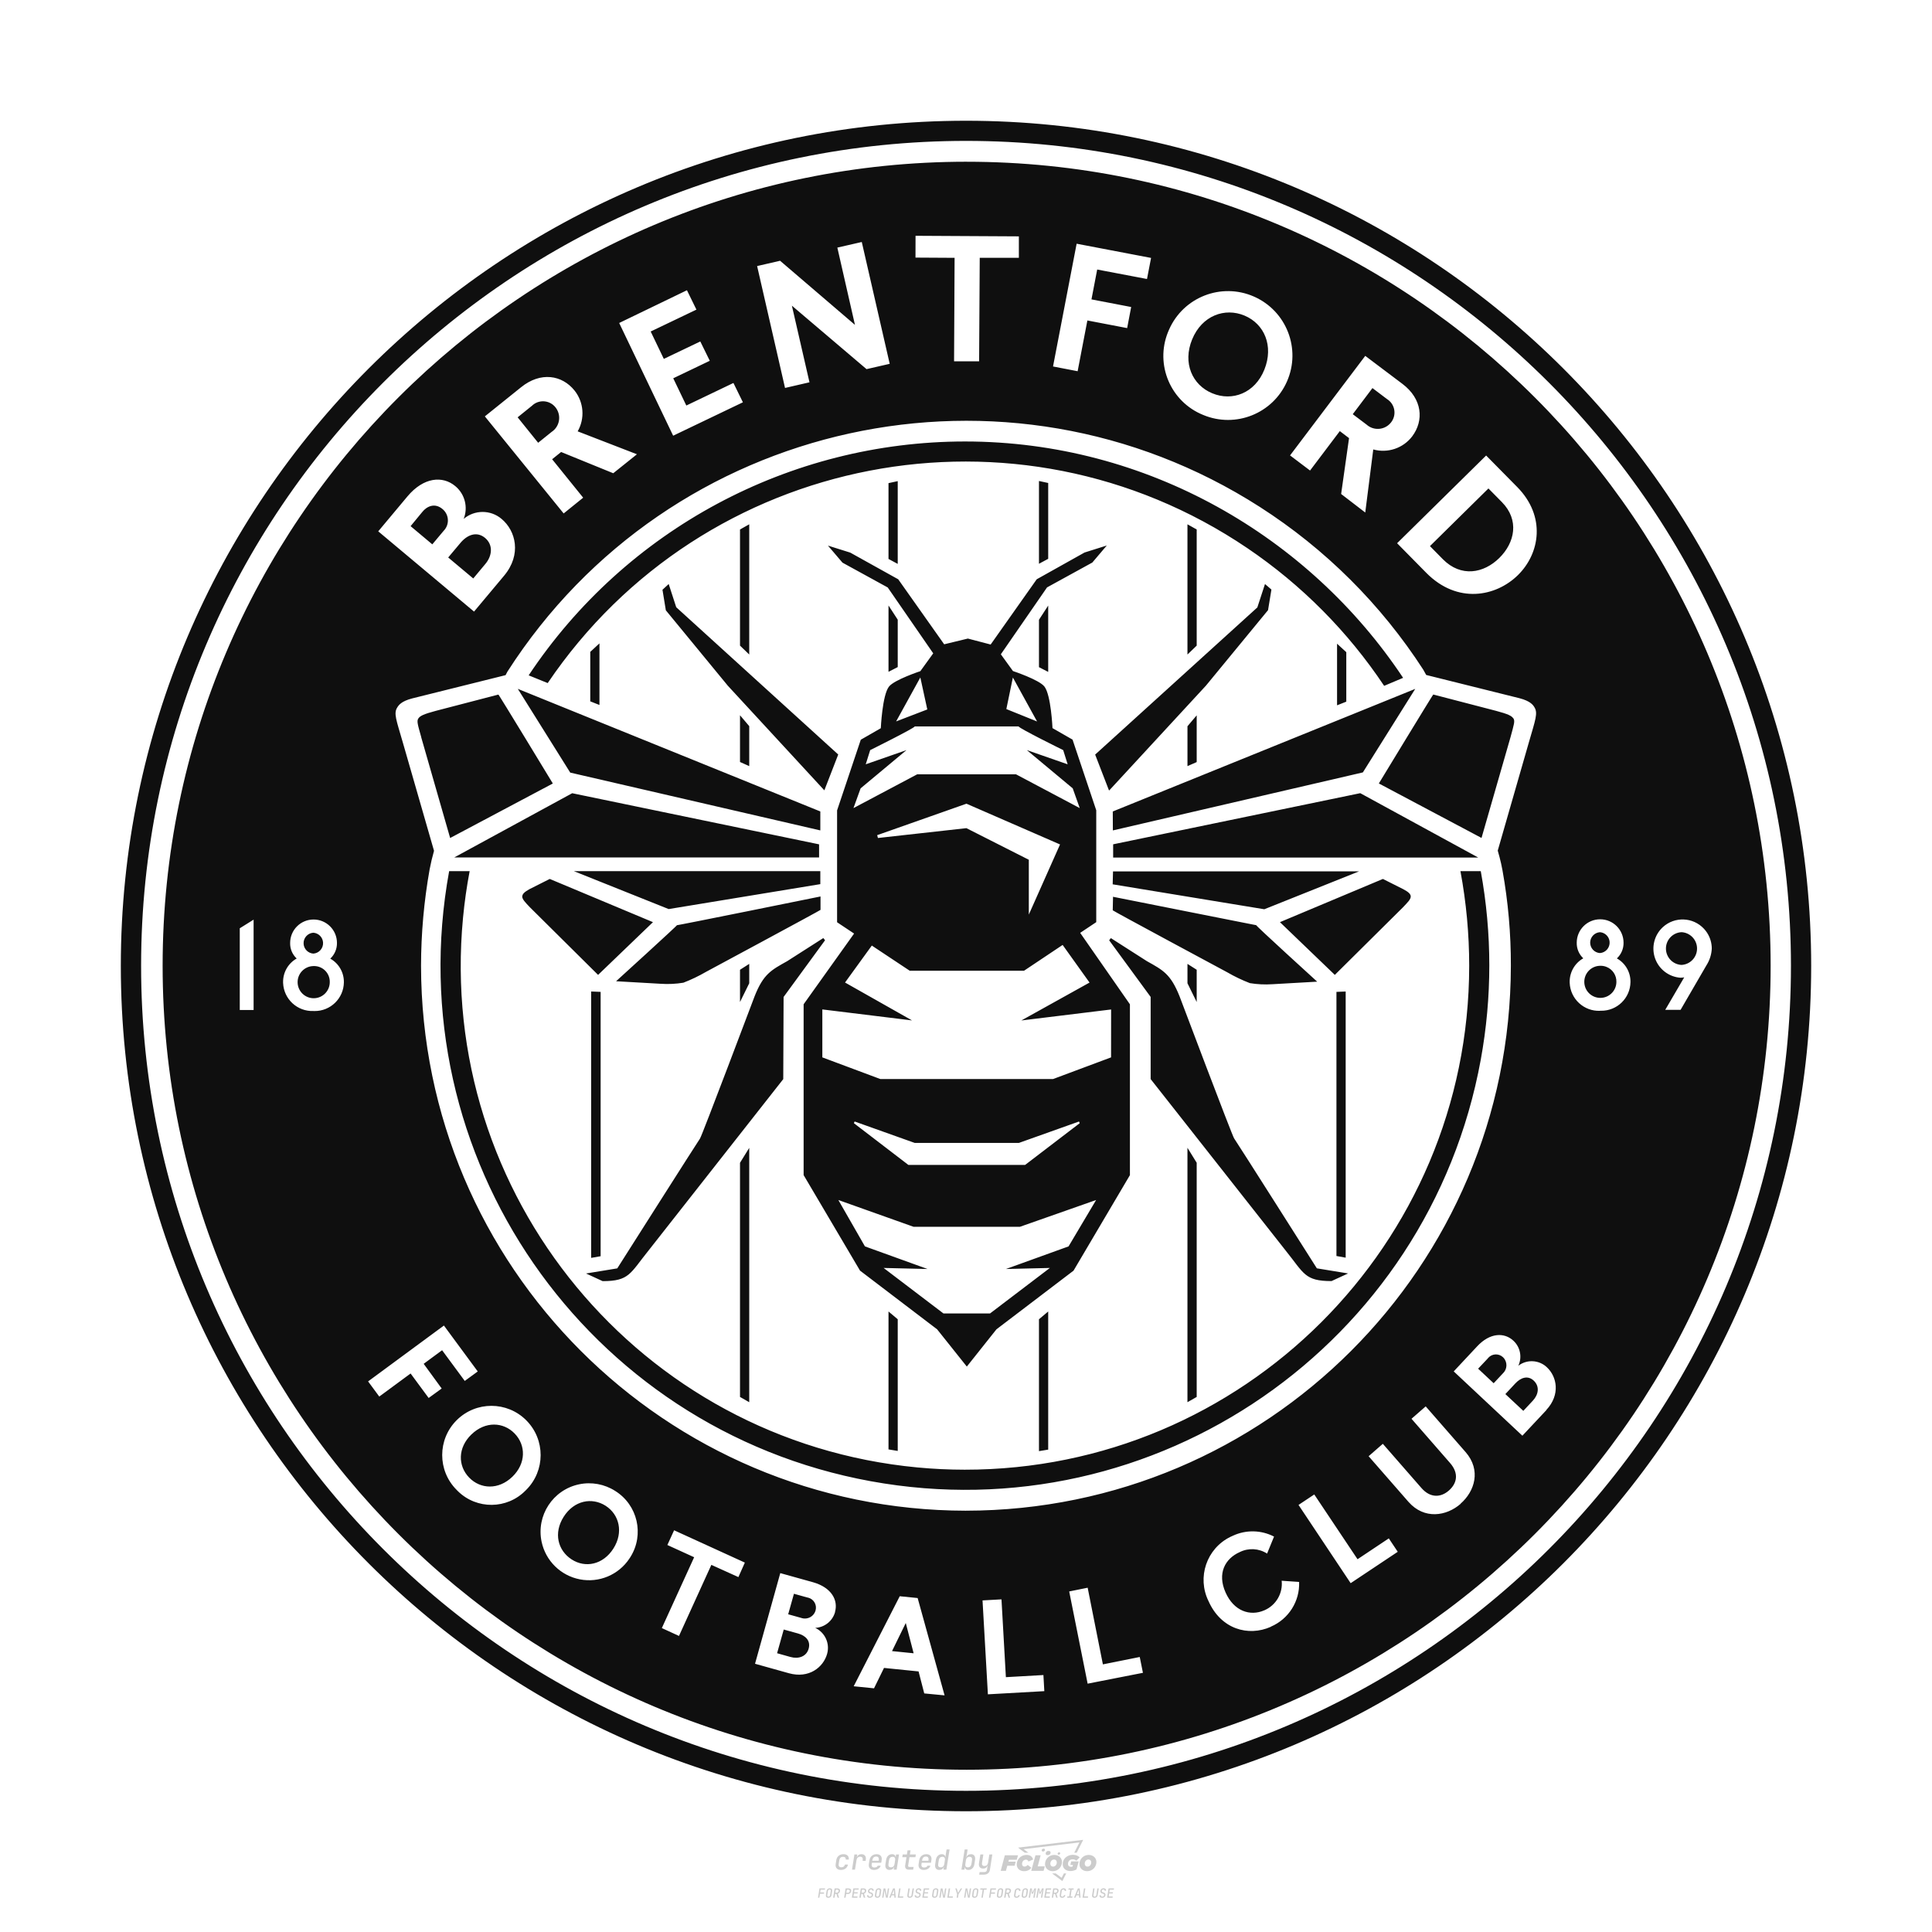 <?xml version="1.0" encoding="UTF-8"?>
<svg data-name="图层_1" xmlns="http://www.w3.org/2000/svg" version="1.1" viewBox="0 0 800 800">
  <!-- Created by @FCLOGO 2024-12-16 GMT+8 17:12:03 . https://fclogo.top/ -->
<!-- FOR PERSONAL USE ONLY NOT FOR COMMERCIAL USE -->
  <path d="M348.219,774.301c-.786,0-1.375-.217-1.768-.652-.393-.435-.528-1.03-.406-1.786l.252-1.648c.122-.755.45-1.35.984-1.785.534-.435,1.194-.652,1.98-.652.755,0,1.329.199,1.722.595.393.397.551.938.475,1.625h-1.236c.03-.359-.055-.637-.257-.836-.202-.198-.498-.297-.887-.297-.42,0-.763.117-1.03.349-.267.233-.435.563-.503.99l-.263,1.659c-.069.435-.006.769.189,1.002.195.233.502.349.921.349.389,0,.715-.099.979-.297.263-.198.436-.48.521-.847h1.236c-.137.687-.467,1.231-.99,1.631-.523.401-1.162.6-1.917.6ZM352.797,774.187l.996-6.294h1.19l-.195,1.19c.336-.87.973-1.304,1.911-1.304.671,0,1.169.208,1.493.624.324.416.429.986.315,1.71l-.069.423h-1.27l.057-.32c.069-.45.011-.795-.171-1.036-.183-.24-.477-.361-.881-.361-.405,0-.74.122-1.007.366-.267.245-.435.588-.503,1.03l-.63,3.971h-1.236ZM361.906,774.301c-.77,0-1.346-.223-1.728-.669s-.515-1.036-.401-1.768l.252-1.648c.084-.488.257-.915.521-1.282s.601-.651,1.013-.852c.412-.202.873-.304,1.385-.304.77,0,1.349.224,1.734.669.385.446.517,1.036.395,1.768l-.172,1.121h-3.845l-.092.526c-.153.954.217,1.431,1.11,1.431.717,0,1.175-.248,1.373-.744h1.225c-.168.534-.503.96-1.007,1.276-.504.317-1.091.475-1.763.475ZM361.231,770.216l-.046.286,2.655-.012.046-.286c.069-.466.013-.822-.166-1.07-.179-.248-.486-.372-.921-.372-.443,0-.795.126-1.059.378-.263.252-.433.611-.509,1.076ZM368.326,774.301c-.633,0-1.103-.212-1.408-.635s-.397-1.001-.274-1.734l.274-1.774c.115-.733.393-1.312.836-1.74.442-.427.98-.641,1.613-.641.465,0,.83.119,1.093.354.263.236.391.557.383.962h.023l.172-1.202h1.236l-.996,6.294h-1.225l.195-1.201h-.023c-.122.412-.351.734-.687.967s-.74.349-1.213.349ZM368.932,773.226c.389,0,.715-.119.978-.355.263-.236.429-.572.498-1.007l.252-1.648c.069-.427.01-.761-.177-1.002-.187-.24-.475-.36-.864-.36-.397,0-.725.118-.984.354-.26.236-.423.572-.492,1.007l-.252,1.648c-.069.443-.013.78.166,1.013.179.233.471.349.876.349ZM376.348,774.187c-.572,0-.994-.157-1.264-.469-.271-.312-.361-.751-.269-1.316l.538-3.387h-1.739l.171-1.122h1.74l.275-1.716h1.236l-.275,1.716h2.472l-.183,1.122h-2.461l-.538,3.387c-.076.442.099.664.526.664h1.717l-.172,1.121h-1.774ZM382.504,774.301c-.77,0-1.346-.223-1.728-.669s-.515-1.036-.401-1.768l.252-1.648c.084-.488.257-.915.521-1.282s.601-.651,1.013-.852c.412-.202.873-.304,1.385-.304.77,0,1.349.224,1.734.669.385.446.517,1.036.395,1.768l-.172,1.121h-3.845l-.092.526c-.153.954.217,1.431,1.11,1.431.717,0,1.175-.248,1.373-.744h1.225c-.168.534-.503.96-1.007,1.276-.504.317-1.091.475-1.763.475ZM381.829,770.216l-.046.286,2.655-.012.046-.286c.069-.466.013-.822-.166-1.07-.179-.248-.486-.372-.921-.372-.443,0-.795.126-1.059.378-.263.252-.433.611-.509,1.076ZM388.924,774.301c-.633,0-1.101-.212-1.402-.635-.301-.423-.395-1.001-.28-1.734l.274-1.774c.115-.733.393-1.312.836-1.74.442-.427.98-.641,1.613-.641.465,0,.83.119,1.093.354.263.236.391.557.383.962h.023l.206-1.465.298-1.796h1.236l-1.327,8.354h-1.225l.195-1.201h-.023c-.122.412-.351.734-.687.967s-.74.349-1.213.349ZM389.531,773.226c.389,0,.715-.119.978-.355.263-.236.429-.572.498-1.007l.252-1.648c.076-.427.019-.761-.172-1.002-.191-.24-.48-.36-.87-.36-.397,0-.725.118-.984.354-.26.236-.423.572-.492,1.007l-.252,1.648c-.076.443-.023.78.16,1.013s.477.349.881.349ZM401.017,774.301c-.473,0-.839-.116-1.099-.349-.26-.233-.385-.555-.378-.967h-.011l-.195,1.201h-1.224l1.327-8.354h1.236l-.286,1.796-.274,1.465h.046c.122-.412.353-.735.692-.967.34-.232.742-.349,1.208-.349.633,0,1.1.214,1.402.641.301.428.395,1.007.281,1.74l-.275,1.774c-.115.733-.395,1.31-.841,1.734-.446.423-.982.635-1.608.635ZM400.766,773.226c.397,0,.723-.116.979-.349.256-.233.422-.571.498-1.013l.252-1.648c.069-.435.011-.77-.171-1.007-.183-.236-.473-.354-.87-.354-.389,0-.715.12-.979.36s-.429.574-.498,1.002l-.252,1.648c-.069.435-.011.771.172,1.007.183.236.473.355.87.355ZM405.469,776.247l.172-1.064h1.934c.641,0,1.007-.302,1.099-.905l.103-.675.206-1.19h-.035c-.122.42-.347.744-.675.973-.328.229-.729.343-1.201.343-.626,0-1.093-.201-1.402-.601s-.41-.944-.303-1.631l.584-3.605h1.236l-.561,3.479c-.061.412,0,.732.183.961s.465.343.847.343c.389,0,.717-.122.984-.366.267-.244.431-.584.492-1.018l.538-3.399h1.236l-1.007,6.409c-.099.603-.37,1.078-.812,1.425-.443.347-1.0.521-1.671.521h-1.946ZM417.787,770.085h3.221l.537-1.855h-5.466l-1.708,6.442h2.147l.586-2.099h3.026l.439-1.708h-3.026l.244-.781ZM424.229,772.916c-.586,0-1.025-.39-1.025-1.123,0-.878.634-1.757,1.611-1.757.488,0,.878.244,1.025.781l1.952-.83c-.293-1.171-1.269-1.903-2.635-1.903-2.782,0-4.148,2.147-4.148,3.904s1.269,2.83,3.075,2.83c1.367,0,2.342-.586,2.977-1.415l-1.513-1.171c-.39.439-.83.683-1.318.683ZM430.915,768.231h-2.147l-1.757,6.442h5.124l.488-1.855h-2.928l1.22-4.587ZM439.748,771.013c0-1.659-1.318-2.928-3.221-2.928-2.196,0-3.807,1.806-3.807,3.807,0,1.659,1.318,2.928,3.221,2.928,2.196,0,3.807-1.806,3.807-3.807ZM434.917,771.696c0-.83.586-1.708,1.513-1.708.781,0,1.171.537,1.171,1.22,0,.83-.586,1.708-1.513,1.708-.781,0-1.171-.537-1.171-1.22ZM443.213,772.233h1.074l-.195.683c-.146.049-.342.098-.586.098-.683,0-1.269-.39-1.269-1.22,0-1.025.732-1.903,1.952-1.903.586,0,1.123.244,1.513.586l1.367-1.367c-.439-.537-1.513-1.074-2.733-1.074-2.587,0-4.295,1.757-4.295,3.855,0,2.05,1.611,2.879,3.221,2.879.927,0,1.855-.293,2.489-.683l.927-3.319h-3.123l-.342,1.464ZM450.777,768.084c-2.196,0-3.807,1.806-3.807,3.807,0,1.659,1.318,2.928,3.221,2.928,2.196,0,3.807-1.806,3.807-3.807,0-1.659-1.318-2.928-3.221-2.928ZM450.338,772.916c-.781,0-1.171-.537-1.171-1.22,0-.83.586-1.708,1.513-1.708.781,0,1.171.537,1.171,1.22,0,.83-.586,1.708-1.513,1.708ZM437.942,767.499c-.049.293.098.488.439.488s.537-.195.634-.488c.049-.244-.098-.488-.439-.488s-.586.244-.634.488ZM432.135,765.498c-.439,0-.732.244-.781.586s.098.586.537.586.732-.244.781-.586c.098-.342-.098-.586-.537-.586ZM433.013,767.303c-.098.537.146.878.83.878.634,0,1.074-.39,1.171-.878s-.146-.878-.83-.878c-.683,0-1.074.39-1.171.878ZM439.602,777.552l-2.44-1.806h-1.513l4.246,3.172,1.611-3.172h-.976l-.927,1.806ZM425.839,767.157l-2.001-1.464,23.132-2.782-2.147,4.246h1.025l2.684-5.319-26.988,3.221,2.782,2.099h1.513ZM338.719,785.785l.609-3.832h2.32l-.084.519h-1.764l-.184,1.145h1.627l-.084.525h-1.617l-.257,1.643h-.567ZM342.97,785.838c-.357,0-.623-.101-.798-.302-.175-.201-.234-.473-.178-.816l.268-1.701c.056-.343.203-.615.441-.816.238-.201.535-.302.892-.302s.623.1.798.299c.175.199.236.471.184.814l-.268,1.706c-.056.343-.204.615-.444.816-.24.201-.538.302-.895.302ZM343.049,785.334c.193,0,.348-.052.467-.158.119-.105.194-.257.226-.457l.268-1.701c.032-.199.005-.352-.079-.457-.084-.105-.222-.158-.415-.158s-.347.052-.465.158c-.117.105-.192.257-.223.457l-.268,1.701c-.032.2-.005.352.079.457s.22.158.409.158ZM344.996,785.785l.609-3.832h1.202c.238,0,.439.046.604.139.165.093.283.223.357.391s.091.366.052.593c-.038.259-.14.484-.304.675-.165.191-.366.321-.604.391l.535,1.643h-.619l-.478-1.575h-.541l-.247,1.575h-.567ZM345.888,783.707h.635c.189,0,.349-.056.48-.168.131-.112.211-.262.239-.451.032-.193,0-.345-.094-.459-.095-.114-.236-.171-.425-.171h-.635l-.2,1.249ZM349.545,785.785l.609-3.832h1.254c.371,0,.651.105.84.315.189.21.255.49.199.84-.038.234-.122.438-.249.611s-.29.307-.488.402c-.198.095-.419.142-.664.142h-.693l-.241,1.522h-.567ZM350.432,783.754h.693c.192,0,.357-.059.493-.176.136-.117.22-.274.252-.47s-.002-.352-.1-.47-.245-.176-.441-.176h-.688l-.21,1.291ZM352.747,785.785l.609-3.832h2.252l-.079.504h-1.695l-.173,1.087h1.512l-.079.499h-1.512l-.194,1.239h1.69l-.079.504h-2.252ZM355.843,785.785l.609-3.832h1.202c.238,0,.439.046.604.139.165.093.283.223.357.391s.091.366.052.593c-.038.259-.14.484-.304.675-.165.191-.366.321-.604.391l.535,1.643h-.619l-.478-1.575h-.541l-.247,1.575h-.567ZM356.736,783.707h.635c.189,0,.349-.056.48-.168.131-.112.211-.262.239-.451.032-.193,0-.345-.094-.459-.095-.114-.236-.171-.425-.171h-.635l-.2,1.249ZM360.132,785.838c-.385,0-.674-.095-.866-.286-.192-.191-.264-.451-.215-.779h.567c-.028.175.011.312.116.412.105.1.266.149.483.149.203,0,.37-.049.501-.147.131-.098.211-.233.239-.404.021-.15.001-.279-.06-.386-.061-.107-.158-.181-.291-.223l-.457-.136c-.266-.08-.462-.217-.588-.409-.126-.192-.17-.42-.131-.682.035-.21.112-.394.231-.551s.273-.28.462-.367.402-.131.64-.131c.35,0,.616.095.798.286.182.191.248.444.2.759h-.567c.028-.168-.003-.3-.092-.396-.089-.096-.23-.144-.422-.144-.189,0-.343.045-.462.134-.119.089-.189.214-.21.375-.025.151-.007.279.052.386s.158.181.294.223l.467.147c.262.081.456.217.58.409.124.193.165.422.123.688-.035.217-.116.406-.241.567-.126.161-.288.286-.485.375-.198.089-.419.134-.664.134ZM363.265,785.838c-.357,0-.623-.101-.798-.302-.175-.201-.234-.473-.178-.816l.268-1.701c.056-.343.203-.615.441-.816.238-.201.535-.302.892-.302s.623.1.798.299c.175.199.236.471.184.814l-.268,1.706c-.056.343-.204.615-.444.816-.24.201-.538.302-.895.302ZM363.344,785.334c.193,0,.348-.052.467-.158.119-.105.194-.257.226-.457l.268-1.701c.032-.199.005-.352-.079-.457-.084-.105-.222-.158-.415-.158s-.347.052-.465.158c-.117.105-.192.257-.223.457l-.268,1.701c-.032.2-.005.352.079.457s.22.158.409.158ZM365.275,785.785l.609-3.832h.709l.619,3.186c.007-.098.017-.217.029-.357.012-.14.027-.285.045-.435.018-.151.037-.289.058-.415l.315-1.979h.525l-.609,3.832h-.709l-.614-3.186c-.007.095-.017.209-.029.344s-.027.276-.045.423c-.018.147-.037.283-.058.409l-.315,2.01h-.53ZM368.225,785.785l1.585-3.832h.745l.373,3.832h-.562l-.073-.971h-1.087l-.388.971h-.593ZM369.385,784.342h.871l-.089-1.102c-.018-.196-.03-.365-.037-.509-.007-.143-.011-.243-.011-.299-.018.056-.052.156-.102.299s-.115.311-.192.504l-.441,1.107ZM371.721,785.785l.609-3.832h.567l-.525,3.312h1.674l-.079.52h-2.247ZM376.678,785.838c-.367,0-.634-.101-.8-.302-.166-.201-.221-.475-.165-.821l.436-2.761h.567l-.436,2.755c-.032.196-.008.35.071.462.079.112.214.168.407.168.193,0,.347-.056.465-.168.117-.112.192-.266.223-.462l.435-2.755h.567l-.436,2.761c-.056.35-.2.625-.433.824-.233.199-.533.299-.9.299ZM379.844,785.838c-.385,0-.674-.095-.866-.286-.192-.191-.264-.451-.215-.779h.567c-.028.175.011.312.116.412.105.1.266.149.483.149.203,0,.37-.049.501-.147.131-.098.211-.233.239-.404.021-.15.001-.279-.06-.386-.061-.107-.158-.181-.291-.223l-.457-.136c-.266-.08-.462-.217-.588-.409-.126-.192-.17-.42-.131-.682.035-.21.112-.394.231-.551s.273-.28.462-.367.402-.131.64-.131c.35,0,.616.095.798.286.182.191.248.444.2.759h-.567c.028-.168-.003-.3-.092-.396-.089-.096-.23-.144-.422-.144-.189,0-.343.045-.462.134-.119.089-.189.214-.21.375-.025.151-.007.279.052.386s.158.181.294.223l.467.147c.262.081.456.217.58.409.124.193.165.422.123.688-.035.217-.116.406-.241.567-.126.161-.288.286-.485.375-.198.089-.419.134-.664.134ZM381.906,785.785l.609-3.832h2.252l-.079.504h-1.695l-.173,1.087h1.512l-.079.499h-1.512l-.194,1.239h1.69l-.079.504h-2.252ZM386.943,785.838c-.357,0-.623-.101-.798-.302-.175-.201-.234-.473-.178-.816l.268-1.701c.056-.343.203-.615.441-.816.238-.201.535-.302.892-.302s.623.1.798.299c.175.199.236.471.184.814l-.268,1.706c-.056.343-.204.615-.444.816-.24.201-.538.302-.895.302ZM387.021,785.334c.193,0,.348-.052.467-.158.119-.105.194-.257.226-.457l.268-1.701c.032-.199.005-.352-.079-.457-.084-.105-.222-.158-.415-.158s-.347.052-.465.158c-.117.105-.192.257-.223.457l-.268,1.701c-.032.2-.005.352.079.457s.22.158.409.158ZM388.953,785.785l.609-3.832h.709l.619,3.186c.007-.098.017-.217.029-.357.012-.14.027-.285.045-.435.018-.151.037-.289.058-.415l.315-1.979h.525l-.609,3.832h-.709l-.614-3.186c-.007.095-.017.209-.029.344s-.027.276-.045.423c-.018.147-.037.283-.058.409l-.315,2.01h-.53ZM392.249,785.785l.609-3.832h.567l-.525,3.312h1.674l-.079.52h-2.247ZM396.117,785.785l.22-1.412-.751-2.42h.577l.446,1.449c.028.095.05.184.066.268.016.084.025.147.029.189.018-.042.046-.105.087-.189.04-.084.088-.173.144-.268l.898-1.449h.598l-1.528,2.42-.22,1.412h-.567ZM399.217,785.785l.609-3.832h.709l.619,3.186c.007-.098.017-.217.029-.357.012-.14.027-.285.044-.435.018-.151.037-.289.058-.415l.315-1.979h.525l-.609,3.832h-.709l-.614-3.186c-.007.095-.017.209-.029.344s-.027.276-.045.423c-.018.147-.037.283-.058.409l-.315,2.01h-.53ZM403.505,785.838c-.357,0-.623-.101-.798-.302-.175-.201-.234-.473-.178-.816l.268-1.701c.056-.343.203-.615.441-.816.238-.201.535-.302.892-.302.357,0,.623.1.798.299.175.199.236.471.184.814l-.268,1.706c-.056.343-.204.615-.444.816-.239.201-.538.302-.895.302ZM403.584,785.334c.193,0,.348-.052.467-.158.119-.105.194-.257.226-.457l.268-1.701c.032-.199.005-.352-.079-.457-.084-.105-.222-.158-.415-.158-.193,0-.347.052-.465.158-.117.105-.191.257-.223.457l-.268,1.701c-.032.2-.005.352.079.457.084.105.22.158.409.158ZM406.381,785.785l.525-3.312h-1.023l.084-.519h2.619l-.084.519h-1.029l-.525,3.312h-.567ZM409.518,785.785l.609-3.832h2.32l-.084.519h-1.764l-.184,1.145h1.627l-.084.525h-1.617l-.257,1.643h-.567ZM413.769,785.838c-.357,0-.623-.101-.798-.302-.175-.201-.234-.473-.178-.816l.268-1.701c.056-.343.203-.615.441-.816.238-.201.535-.302.892-.302.357,0,.623.1.798.299.175.199.236.471.184.814l-.268,1.706c-.056.343-.204.615-.444.816-.239.201-.538.302-.895.302ZM413.848,785.334c.193,0,.348-.052.467-.158.119-.105.194-.257.226-.457l.268-1.701c.032-.199.005-.352-.079-.457-.084-.105-.222-.158-.415-.158-.193,0-.347.052-.465.158-.117.105-.191.257-.223.457l-.268,1.701c-.032.2-.005.352.079.457.084.105.22.158.409.158ZM415.795,785.785l.609-3.832h1.202c.238,0,.439.046.604.139.164.093.283.223.357.391s.091.366.053.593c-.039.259-.14.484-.304.675-.165.191-.366.321-.604.391l.535,1.643h-.619l-.478-1.575h-.541l-.247,1.575h-.567ZM416.688,783.707h.635c.189,0,.349-.056.48-.168.131-.112.211-.262.239-.451.032-.193,0-.345-.095-.459-.094-.114-.236-.171-.425-.171h-.635l-.199,1.249ZM420.905,785.838c-.36,0-.631-.101-.811-.302-.18-.201-.242-.473-.186-.816l.268-1.701c.056-.346.206-.619.449-.819s.545-.299.906-.299c.357,0,.625.101.806.302.18.201.242.473.186.816h-.567c.031-.199.003-.352-.087-.457-.089-.105-.228-.158-.417-.158-.193,0-.351.052-.475.158-.124.105-.202.255-.234.451l-.268,1.706c-.032.2-.003.352.087.457.089.105.23.158.423.158s.35-.052.472-.158.199-.257.231-.457h.567c-.035.228-.115.425-.239.593s-.281.298-.47.388c-.189.091-.402.136-.64.136ZM424.034,785.838c-.357,0-.623-.101-.798-.302-.175-.201-.234-.473-.178-.816l.268-1.701c.056-.343.203-.615.441-.816.238-.201.535-.302.892-.302.357,0,.623.1.798.299.175.199.236.471.184.814l-.268,1.706c-.056.343-.204.615-.444.816-.239.201-.538.302-.895.302ZM424.112,785.334c.193,0,.348-.052.467-.158.119-.105.194-.257.226-.457l.268-1.701c.032-.199.005-.352-.079-.457-.084-.105-.222-.158-.415-.158-.193,0-.347.052-.465.158-.117.105-.191.257-.223.457l-.268,1.701c-.032.2-.005.352.079.457.084.105.22.158.409.158ZM425.965,785.785l.609-3.832h.687l.184,1.228c.021.119.037.23.047.333.011.103.019.183.026.239.018-.056.047-.136.089-.241.042-.105.091-.217.147-.336l.567-1.223h.709l-.609,3.832h-.535l.204-1.291c.025-.168.058-.352.1-.554.042-.201.087-.404.136-.609s.096-.4.142-.585c.045-.185.087-.348.126-.488l-.855,1.863h-.551l-.283-1.863c-.004.136-.011.295-.021.475s-.024.372-.039.575c-.016.203-.035.407-.058.611-.023.205-.048.396-.076.575l-.205,1.291h-.54ZM429.115,785.785l.609-3.832h.687l.184,1.228c.021.119.037.23.047.333.011.103.019.183.026.239.018-.056.047-.136.089-.241.042-.105.091-.217.147-.336l.567-1.223h.709l-.609,3.832h-.535l.204-1.291c.025-.168.058-.352.1-.554.042-.201.087-.404.136-.609s.096-.4.142-.585c.045-.185.087-.348.126-.488l-.855,1.863h-.551l-.283-1.863c-.004.136-.011.295-.021.475s-.024.372-.039.575c-.016.203-.035.407-.058.611-.023.205-.048.396-.076.575l-.205,1.291h-.54ZM432.411,785.785l.609-3.832h2.252l-.079.504h-1.696l-.173,1.087h1.512l-.079.499h-1.512l-.194,1.239h1.69l-.079.504h-2.252ZM435.507,785.785l.609-3.832h1.202c.238,0,.439.046.604.139.164.093.283.223.357.391s.091.366.053.593c-.039.259-.14.484-.304.675-.165.191-.366.321-.604.391l.535,1.643h-.619l-.478-1.575h-.541l-.247,1.575h-.567ZM436.4,783.707h.635c.189,0,.349-.056.48-.168.131-.112.211-.262.239-.451.032-.193,0-.345-.095-.459-.094-.114-.236-.171-.425-.171h-.635l-.199,1.249ZM439.801,785.838c-.36,0-.631-.101-.811-.302-.18-.201-.242-.473-.186-.816l.268-1.701c.056-.346.206-.619.449-.819s.545-.299.906-.299c.357,0,.625.101.806.302.18.201.242.473.186.816h-.567c.031-.199.003-.352-.087-.457-.089-.105-.228-.158-.417-.158-.193,0-.351.052-.475.158-.124.105-.202.255-.234.451l-.268,1.706c-.032.2-.003.352.087.457.089.105.23.158.423.158s.35-.052.472-.158.199-.257.231-.457h.567c-.035.228-.115.425-.239.593s-.281.298-.47.388c-.189.091-.402.136-.64.136ZM441.879,785.785l.079-.504h.777l.446-2.824h-.777l.084-.504h2.126l-.084.504h-.777l-.446,2.824h.777l-.079.504h-2.126ZM444.74,785.785l1.585-3.832h.745l.373,3.832h-.562l-.073-.971h-1.087l-.388.971h-.593ZM445.9,784.342h.871l-.089-1.102c-.017-.196-.03-.365-.037-.509-.007-.143-.01-.243-.01-.299-.018.056-.052.156-.102.299s-.115.311-.192.504l-.441,1.107ZM448.235,785.785l.609-3.832h.567l-.525,3.312h1.674l-.079.52h-2.247ZM453.193,785.838c-.368,0-.634-.101-.8-.302-.166-.201-.221-.475-.165-.821l.436-2.761h.567l-.436,2.755c-.032.196-.008.35.071.462.079.112.214.168.407.168s.347-.056.465-.168c.117-.112.192-.266.223-.462l.436-2.755h.567l-.436,2.761c-.056.35-.2.625-.433.824-.233.199-.533.299-.9.299ZM456.358,785.838c-.385,0-.674-.095-.866-.286-.193-.191-.264-.451-.215-.779h.567c-.028.175.011.312.115.412.105.1.266.149.483.149.203,0,.37-.049.501-.147s.211-.233.239-.404c.021-.15.001-.279-.06-.386s-.158-.181-.291-.223l-.457-.136c-.266-.08-.462-.217-.588-.409-.126-.192-.17-.42-.131-.682.035-.21.112-.394.231-.551s.273-.28.462-.367c.189-.087.402-.131.64-.131.35,0,.616.095.798.286.182.191.248.444.199.759h-.567c.028-.168-.003-.3-.092-.396-.089-.096-.23-.144-.423-.144-.189,0-.343.045-.462.134-.119.089-.189.214-.21.375-.025.151-.007.279.052.386s.158.181.294.223l.467.147c.262.081.456.217.58.409.124.193.165.422.124.688-.035.217-.116.406-.241.567-.126.161-.288.286-.485.375-.198.089-.419.134-.664.134ZM458.421,785.785l.609-3.832h2.252l-.079.504h-1.696l-.173,1.087h1.512l-.079.499h-1.512l-.194,1.239h1.69l-.079.504h-2.252Z" style="fill: #ccc;"/>
  <path d="M532.354,517.814l-55.895-70.988v-34.021l-17.175-23.451.706-.9,14.975,9.576c6.611,3.688,9.77,5.276,13.458,14.499,0,0,21.798,57.801,22.604,58.859.788,1.024,34.256,53.802,34.256,53.802l12.934,2.117-6.864,3.159c-11.152,0-11.346-3.159-18.998-12.652ZM276.887,376.426l62.789-10.323v-5.37h-102.027l39.238,15.693ZM339.758,371.208s-60.083,12.205-59.454,11.887c.623-.253-25.198,23.216-25.198,23.216l18.587,1.059c3.099.203,6.211.051,9.276-.453,3.24-1.249,6.377-2.751,9.381-4.494,0,0,47.425-25.504,47.408-25.663v-5.552ZM444.526,526.154l-31.921,24.292-12.264,15.422-12.299-15.422-31.927-24.31-23.351-39.555v-70.735l20.898-29.274-7.041-4.688v-46.325l9.811-29.256,8.293-4.765s.612-13.734,3.382-17.234c2.217-2.841,12.987-6.393,12.987-6.393l5.335-7.376-18.834-27.274-18.74-10.282-6.023-7.058,9.24,2.9,19.857,11.046,19.034,26.921,9.811-2.376,9.434,2.47,19.075-27.015,19.799-11.081,9.217-2.906-5.999,7.058-18.74,10.287-19.134,27.704,5.023,6.941s10.776,3.553,13.011,6.399c2.764,3.511,3.352,17.228,3.352,17.228l8.306,4.764,9.811,29.256v46.325l-6.652,4.435,20.598,29.586-0.0.006v70.729l-23.351,39.556ZM416.705,293.609l12.728,5.141-10.023-18.21-2.705,13.069ZM381.09,280.522l-10.024,18.203,12.907-4.957-2.882-13.246ZM379.796,320.625h40.908l26.392,13.993-2.906-8.182-18.998-15.834,16.898,5.882-1.841-5.882s-18.21-8.97-18.487-9.811h-42.967c-.259.782-18.469,9.811-18.469,9.811l-1.841,5.882,16.875-5.882-18.998,15.834-2.958,8.176v.006l26.392-13.993ZM426.01,356.01v22.704l12.928-29.045-38.75-16.875-36.967,13.028.312,1.176,36.632-4.076,25.845,13.087ZM340.511,437.838l24.016,8.97h71.524l24.016-8.97.018-19.834-37.162,4.547,28.233-15.693-11.14-15.581-15.975,10.676h-47.349l-15.693-10.417-11.087,15.305,27.745,15.693-37.144-4.553v19.857ZM446.802,464.389l-24.881,8.864h-43.173l-24.874-8.87-.294.706,22.545,17.269h48.367l22.587-17.263-.276-.706ZM416.546,525.466l25.922-9.364,11.409-19.201-31.52,11.079h-44.091l-31.121-11.081,11.005,19.204,25.921,9.364-18.187-.435,24.78,18.84h19.287l24.78-18.84-18.187.435ZM324.471,412.823l17.169-23.486-.73-.9-14.969,9.57c-6.593,3.694-9.811,5.282-13.464,14.504,0,0-21.798,57.778-22.587,58.86v.018h.006c-.788,1.059-34.297,53.819-34.297,53.819l-12.934,2.117,6.87,3.165c11.087,0,11.34-3.165,18.998-12.658l55.795-70.988.141-34.021ZM188.083,355.057h151.081v-5.434l-102.227-21.169-48.855,26.603ZM347.093,312.425l-67.083-60.983-3.117-9.611-2.576,2.376,1.394,8.511,25.662,31.215,39.973,43.326s5.552-14.246,5.747-14.834ZM749.97,399.95c-.011,192.957-156.993,350.05-349.959,350.05S50.029,592.978,50.029,399.971,207.016,50,400.012,50s349.947,156.993,349.959,349.95ZM741.595,399.93c0-188.355-153.222-341.589-341.583-341.589S58.428,211.575,58.428,399.93s153.24,341.613,341.583,341.613,341.583-153.216,341.583-341.571v-.041ZM226.797,282.839c64.575-95.427,194.283-120.438,289.71-55.863,22.395,15.155,41.632,34.52,56.637,57.016l7.852-3.311c-38.873-58.466-105.932-97.874-181.42-97.874-72.63.026-140.435,36.37-180.667,96.839l7.882,3.2.006-.006ZM339.676,343.858v-7.852l-125.26-50.761,21.704,34.673,103.556,23.939ZM563.257,328.435l-102.327,21.175v5.488h151.181l-48.855-26.663ZM460.812,343.858l103.521-24.021,21.686-34.585-125.242,50.761.035,7.846ZM228.914,324.43s-22.504-37.103-22.545-36.821l-25.939,6.747c-4.999,1.335-6.494,2.076-7.199,3.135s-.335,2.353,1.194,7.735v.094l11.97,41.679,42.52-22.569ZM749.971,399.93c0,.007-0.0.014-0.0.021s0.0.014 0.0.021v-.041ZM247.654,403.682l22.722-21.839-42.738-17.893-8.376,4.217c-2.141,1.194-2.923,2.018-2.982,2.923h-.059c0,1.294,1.235,2.529,3.217,4.611l28.215,27.98ZM613.153,360.715h-8.417c2.412,12.94,3.629,26.074,3.629,39.232-.082,115.301-93.618,208.704-208.919,208.622-6.536-.005-13.067-.316-19.573-.934-114.799-10.887-199.036-112.775-188.15-227.574.615-6.488,1.534-12.944,2.753-19.346h-8.493c-21.559,117.96,56.589,231.062,174.549,252.621,117.96,21.559,231.062-56.589,252.621-174.549,4.717-25.811,4.717-52.262,0-78.073ZM459.207,327.294l.159-.059,39.985-43.32,25.722-31.274,1.394-8.517-2.664-2.294-3.165,9.693-67.159,60.936c.194.588,5.729,14.834,5.729,14.834ZM517.537,407.094c3.066.504,6.181.656,9.282.453l18.604-1.059s-25.904-23.569-25.233-23.392c.664.176-59.371-11.77-59.371-11.77l.059.059-.118,5.553c0,.218,47.402,25.662,47.402,25.662,2.999,1.741,6.14,3.247,9.376,4.494ZM613.465,346.975l11.993-41.673c1.47-5.452,1.959-6.705,1.176-7.905v.076c-.688-1.059-2.176-1.806-7.205-3.141l-25.939-6.746c0-.276-22.539,36.826-22.539,36.826l42.514,22.563ZM584.155,371.091c-.1-.906-.882-1.729-3.141-2.923l-8.382-4.217-42.632,17.893,22.722,21.839,28.215-27.98c1.959-2.082,3.294-3.317,3.217-4.611ZM460.877,360.827l-.141,5.353,62.789,10.323,39.244-15.693-101.891.018ZM491.698,580.62l3.829-2.177v-96.962l-3.823-6.2-.006.006v105.332ZM495.527,219.245l-3.829-2.141v53.919h.006l3.823-3.688v-48.09ZM430.215,256.641v19.616l3.823,1.964v-27.468l-3.823,5.882v.006ZM495.527,414.916v-13.358l-3.823-2.435v8.023l3.823,7.77ZM495.527,315.56v-19.351l-3.823,4.517v16.505l3.823-1.67ZM434.038,199.993l-3.823-.824v34.279l3.823-2.058v-31.397ZM553.646,266.546v25.509l3.823-1.511v-20.487l-3.823-3.511ZM553.393,410.717v109.367l3.823.688v-110.208l-3.823.153ZM248.219,291.915v-25.504l-3.806,3.511v20.487l3.806,1.506ZM367.909,200.052v31.391l3.823,2.059v-34.274l-3.823.824ZM244.784,410.564v110.297l3.923-.682v-109.462l-3.923-.159v.006ZM306.42,219.245v48.09l3.823,3.688v-53.919l-3.823,2.141ZM310.243,317.231v-16.546l-3.823-4.512v19.352l3.823,1.706ZM310.243,580.62v-105.309l-3.823,6.176v96.956l3.823,2.177ZM371.732,600.801v-54.525l-3.823-3.217v57.113l3.823.629ZM310.243,407.152v-8.029l-3.823,2.435v13.358l3.823-7.764ZM434.038,600.254v-57.195l-3.823,3.217v54.607l3.823-.629ZM371.732,276.222v-19.622l-3.823-5.882v27.462l3.823-1.959ZM230.4,169.202c-.113-.172-.234-.339-.362-.501-2.238-2.868-6.378-3.38-9.246-1.142-.198.154-.386.32-.565.495l-5.882,4.747,8.494,10.54,5.57-4.494c3.213-2.114,4.105-6.432,1.991-9.646ZM501.974,162.855v-.006c8.258,3.453,17.657,0,21.581-9.811,3.923-9.805,0-18.893-8.199-22.345-8.205-3.453-17.663,0-21.704,9.811-4.041,9.811.041,18.916,8.323,22.351ZM696.269,399.553c3.744-.191,6.624-3.381,6.433-7.125-.177-3.477-2.956-6.255-6.433-6.433-3.744.191-6.624,3.381-6.433,7.125.178,3.477,2.956,6.255,6.433,6.433ZM369.373,683.682l8.946.906-3.259-12.54-5.688,11.634ZM662.832,413.201c3.572-.089,6.435-2.986,6.481-6.56.101-2.778-1.578-5.311-4.176-6.299-.839-.324-1.736-.47-2.635-.429-3.67.091-6.57,3.14-6.479,6.809s3.14,6.57,6.809,6.479ZM183.242,210.792c-3.235-2.735-6.547-1.106-8.376,1.194l-4.846,5.882,8.987,7.535,4.706-5.611c2.365-2.412,2.328-6.285-.084-8.651-.124-.121-.253-.238-.387-.349ZM662.502,394.647c2.387-.176,4.18-2.255,4.004-4.642-.158-2.143-1.861-3.846-4.004-4.004-2.272.16-4.037,2.045-4.047,4.323-.001,2.283,1.769,4.175,4.047,4.323ZM616.329,202.258l-24.216,23.875,5.353,5.434c7.517,7.588,16.898,5.864,23.375-.529,6.435-6.353,8.393-15.699,1.059-23.133l-5.57-5.647ZM575.691,175.278c.126-.14.245-.285.359-.435h.006c2.217-2.872,1.687-6.998-1.185-9.216-.175-.135-.356-.261-.544-.378l-6.023-4.553-8.158,10.811,5.729,4.317c2.862,2.56,7.257,2.315,9.817-.547ZM334.712,661.575c-.161-.044-.324-.078-.489-.102l-5.47-1.529-2.382,8.494,5.3,1.476c1.212.448,2.555.369,3.706-.218,1.153-.586,2.004-1.633,2.341-2.882.617-2.276-.728-4.622-3.005-5.239ZM200.852,222.738c-3.394-2.823-7.276-1.353-10.105,1.964l-5.159,6.141,10.376,8.687,4.906-5.882c2.988-3.458,3.411-8.029-.018-10.911ZM250.76,623.505v-.006c-5.688-3.606-13.046-2.194-17.346,4.553-4.294,6.752-2.435,13.952,3.276,17.663,5.706,3.706,13.046,2.194,17.305-4.494,4.258-6.694,2.453-14.087-3.235-17.716ZM130.245,400.024c-.172-.005-.345-.003-.517.006-3.676.091-6.582,3.144-6.491,6.821s3.145,6.583,6.821,6.492c3.607-.089,6.486-3.035,6.494-6.643.102-3.585-2.721-6.574-6.306-6.676ZM129.723,394.865v.006c2.389-.153,4.202-2.213,4.05-4.603-.139-2.176-1.873-3.911-4.05-4.05-2.388.176-4.18,2.255-4.004,4.642.158,2.143,1.862,3.846,4.004,4.004ZM330.412,676.383l-5.882-1.629-2.753,9.811,5.529,1.553c3.382.941,6.635-.177,7.54-3.435.9-3.259-1.235-5.417-4.435-6.3ZM733.184,399.888c0,183.573-149.34,332.925-332.913,332.925S67.34,583.479,67.34,399.888,216.698,66.969,400.271,66.969v.006c183.573,0,332.913,149.346,332.913,332.913ZM565.321,147.357l-31.139,41.22,8.282,6.258,12.322-16.322,3.823,2.905-3.276,23.134,9.987,7.67,3.317-26.116c5.966,1.656,12.339-.478,16.104-5.394,4.97-6.593,4.241-15.546-4.059-21.78l-15.363-11.575ZM498.221,171.825c13.421,5.605,28.857-.578,34.699-13.897,5.916-13.488-.222-29.218-13.711-35.134-13.488-5.916-29.218.223-35.134,13.711-.154.34-.301.682-.44,1.028-5.442,13.497,1.089,28.851,14.586,34.292ZM436.038,151.75l10.187,1.964,4.035-21.016,16.47,3.159,1.664-8.729-16.44-3.159,2.37-12.364,20.622,3.923,1.688-8.729-30.821-5.882v-.006l-9.776,50.837ZM379.084,106.666l16.193.094-.218,42.855h10.37l.259-42.855h16.204v-8.887l-42.785-.235-.023,9.028ZM313.507,110.171l11.558,50.467,10.123-2.335-7.282-31.727,30.909,26.274,9.594-2.2-11.564-50.443-10.117,2.317,7.293,31.997-30.997-26.545-9.517,2.194ZM256.389,133.74l22.351,46.678,28.88-13.834-3.923-8.005-19.504,9.341-5.417-11.281,15.128-7.246-3.924-8-15.105,7.217-5.441-11.34,18.94-9.064-3.923-8.023h-.006l-28.056,13.558ZM200.764,172.413l32.632,40.197,8.082-6.529-12.852-15.917,3.723-2.999,21.586,8.793,9.811-7.852-24.545-9.493c3.069-5.375,2.549-12.078-1.311-16.916-5.182-6.435-14.028-7.882-22.116-1.353l-15.011,12.07ZM156.62,220.015l39.673,33.233,12.417-14.834c7.382-8.805,4.864-18.639-1.018-23.545-4.526-3.846-11.172-3.846-15.699,0,1.913-4.807.504-10.3-3.488-13.593-5.182-4.335-13.07-3.77-19.822,4.311l-12.064,14.428ZM105.013,380.808l-5.729,3.57v33.844h5.729v-37.414ZM142.392,406.764c.072-4.057-2.09-7.826-5.629-9.811,1.803-1.681,2.808-4.047,2.765-6.511,0-5.353-4.34-9.693-9.693-9.693s-9.693,4.34-9.693,9.693c-.074,2.441.913,4.794,2.706,6.452-3.529,1.995-5.687,5.757-5.629,9.811.001.107.004.215.008.322.261,6.671,5.879,11.867,12.55,11.607h-.041c.142.007.285.012.428.014,6.659.096,12.134-5.224,12.23-11.883ZM175.436,564.727l7.629-5.629,9.382,12.717,5.376-3.929-14.011-19.01-31.391,23.133,4.629,6.276,12.97-9.552,7.476,10.14,5.394-3.923-7.452-10.223ZM217.875,616.944c7.971-7.947,7.991-20.851.044-28.822-7.947-7.972-20.851-7.991-28.822-.044-7.972,7.947-7.991,20.852-.044,28.823.187.198.377.393.572.583,7.821,7.651,20.363,7.514,28.014-.307.08-.077.159-.154.237-.232ZM254.742,617.37c-4.434-2.842-9.807-3.828-14.961-2.746-10.85,2.279-17.798,12.923-15.519,23.773,1.671,7.912,7.922,14.052,15.864,15.581,7.947,1.533,16.035-1.864,20.504-8.611h-.006c.155-.227.305-.457.45-.69,5.793-9.29,2.957-21.516-6.332-27.308ZM308.425,647.038l-29.292-13.381-2.788,6.099,11.087,5.064-13.381,29.333,7.1,3.259,13.405-29.433,11.199,5.064,2.671-6.005ZM345.763,667.46c1.376-4.905-1.494-10.123-9.082-12.281l-13.581-3.788-10.458,37.538,14.028,3.924c8.323,2.311,14.263-2.471,15.816-8.005,1.234-4.314-.854-8.884-4.923-10.776,3.889-.184,7.217-2.854,8.241-6.611h-.041ZM391.13,702.016l-11.152-40.303-7.411-.747-19.069,37.279,8.417.847,4.135-8.441,14.31,1.453,2.353,9.105,8.417.806ZM399.941,625.546c124.57-.117,225.533-101.058,225.675-225.629.041-13.258-1.123-26.492-3.47-39.538-.647-3.747-1.964-8.158-1.964-8.158l12.852-44.696c2.77-9.576,3.847-12.205,2.335-14.675-.588-.982-1.706-2.553-6.158-3.729l-38.655-9.634-1.194-2.159c-17.496-27.06-40.588-50.056-67.72-67.439-104.869-67.188-244.349-36.642-311.536,68.227l-.765,1.447-38.673,9.634c-4.458,1.159-5.553,2.747-6.164,3.729-1.588,2.453-.424,5.1,2.341,14.675l12.87,44.696c-.721,2.542-1.329,5.115-1.823,7.711-2.341,13.175-3.529,26.527-3.553,39.908.159,124.551,101.089,225.479,225.64,225.634l.006-.006h-.041ZM432.433,700.269l-.377-6.67-15.54.882-1.823-32.221-7.846.435,2.217,38.885,23.369-1.311ZM473.264,692.676l-1.317-6.553-15.263,3.059-6.306-31.744-7.646,1.547,7.635,38.185s22.898-4.494,22.898-4.494ZM537.936,655.061l-7.223-.512c.553,5.177-2.313,10.116-7.082,12.205-6.064,2.688-12.758.294-16.146-7.335-3.558-7.97-.176-14.052,5.882-16.74,3.616-1.798,7.911-1.559,11.305.629l2.882-7.04c-5.302-2.744-11.575-2.883-16.993-.377-.376.157-.746.326-1.112.506-9.836,4.85-13.878,16.755-9.028,26.591,5.135,11.576,16.399,14.811,25.822,10.634h-.006l-.035-.041c7.378-3.138,12.049-10.511,11.734-18.522ZM578.779,642.562l-3.706-5.552-12.946,8.635-17.916-26.821-6.517,4.335,21.586,32.397,19.498-12.993ZM604.783,622.652c5.888-5.141,8.611-13.916,2.076-21.392l-16.505-18.91-5.882,5.135,15.952,18.293c3.864,4.417,2.788,8.552-.471,11.417-3.259,2.865-7.617,3.259-11.381-1.059l-15.969-18.287-5.888,5.141,16.522,18.916c6.529,7.394,15.699,5.923,21.586.782l-.041-.035ZM685.317,396.8c1.585,4.538,5.711,7.704,10.505,8.058.527-.002,1.053-.053,1.57-.153l-7.846,13.44h6.353l10.676-18.387c1.341-2.08,2.112-4.475,2.235-6.947.006-2.353-.682-4.652-1.971-6.617-.368-.56-.781-1.089-1.236-1.581-4.538-4.905-12.193-5.203-17.098-.665-3.519,3.272-4.77,8.315-3.188,12.852ZM655.602,396.818c-3.528,1.997-5.688,5.757-5.635,9.811.001.116.005.231.009.346.274,6.67,5.902,11.856,12.572,11.582l-.041-.041c.14.007.281.011.422.013,6.649.096,12.117-5.217,12.213-11.865.075-4.056-2.088-7.825-5.629-9.805,1.808-1.679,2.814-4.05,2.765-6.517-.006-5.344-4.337-9.675-9.682-9.681-5.353-.006-9.698,4.328-9.705,9.681-.065,2.447.922,4.805,2.712,6.476ZM640.492,566.121c-3.25-3.052-8.23-3.308-11.776-.606,1.637-3.535.805-7.723-2.058-10.364-3.706-3.447-9.652-3.447-15.087,2.435l-9.617,10.281,28.433,26.627,9.97-10.634-.041-.041c5.888-6.317,4.394-13.816.177-17.698ZM628.252,201.664h-.006l-12.869-13.046-36.867,36.321,12.046,12.223c12.91,13.105,28.944,9.905,38.026.941,9.082-8.97,11.634-24.274-.329-36.438ZM622.595,562.24c-.089-.098-.181-.193-.278-.283-1.738-1.594-4.439-1.477-6.033.261-.107.117-.208.24-.302.368l-3.923,4.159,6.435,6.023,3.764-4.023c1.889-1.703,2.04-4.615.337-6.504ZM627.458,572.85l-4.117,4.411,7.434,6.947,3.923-4.2c2.394-2.547,2.906-5.882.453-8.258-2.453-2.376-5.435-1.335-7.693,1.1ZM195.205,593.978v-.006c-5.711,5.517-5.635,13.011-.941,17.857,4.688,4.846,12.182,5.176,17.893-.335,5.705-5.511,5.646-13.046.959-17.893s-12.181-5.176-17.91.377Z" style="fill: #0f0f0f;"/>
</svg>